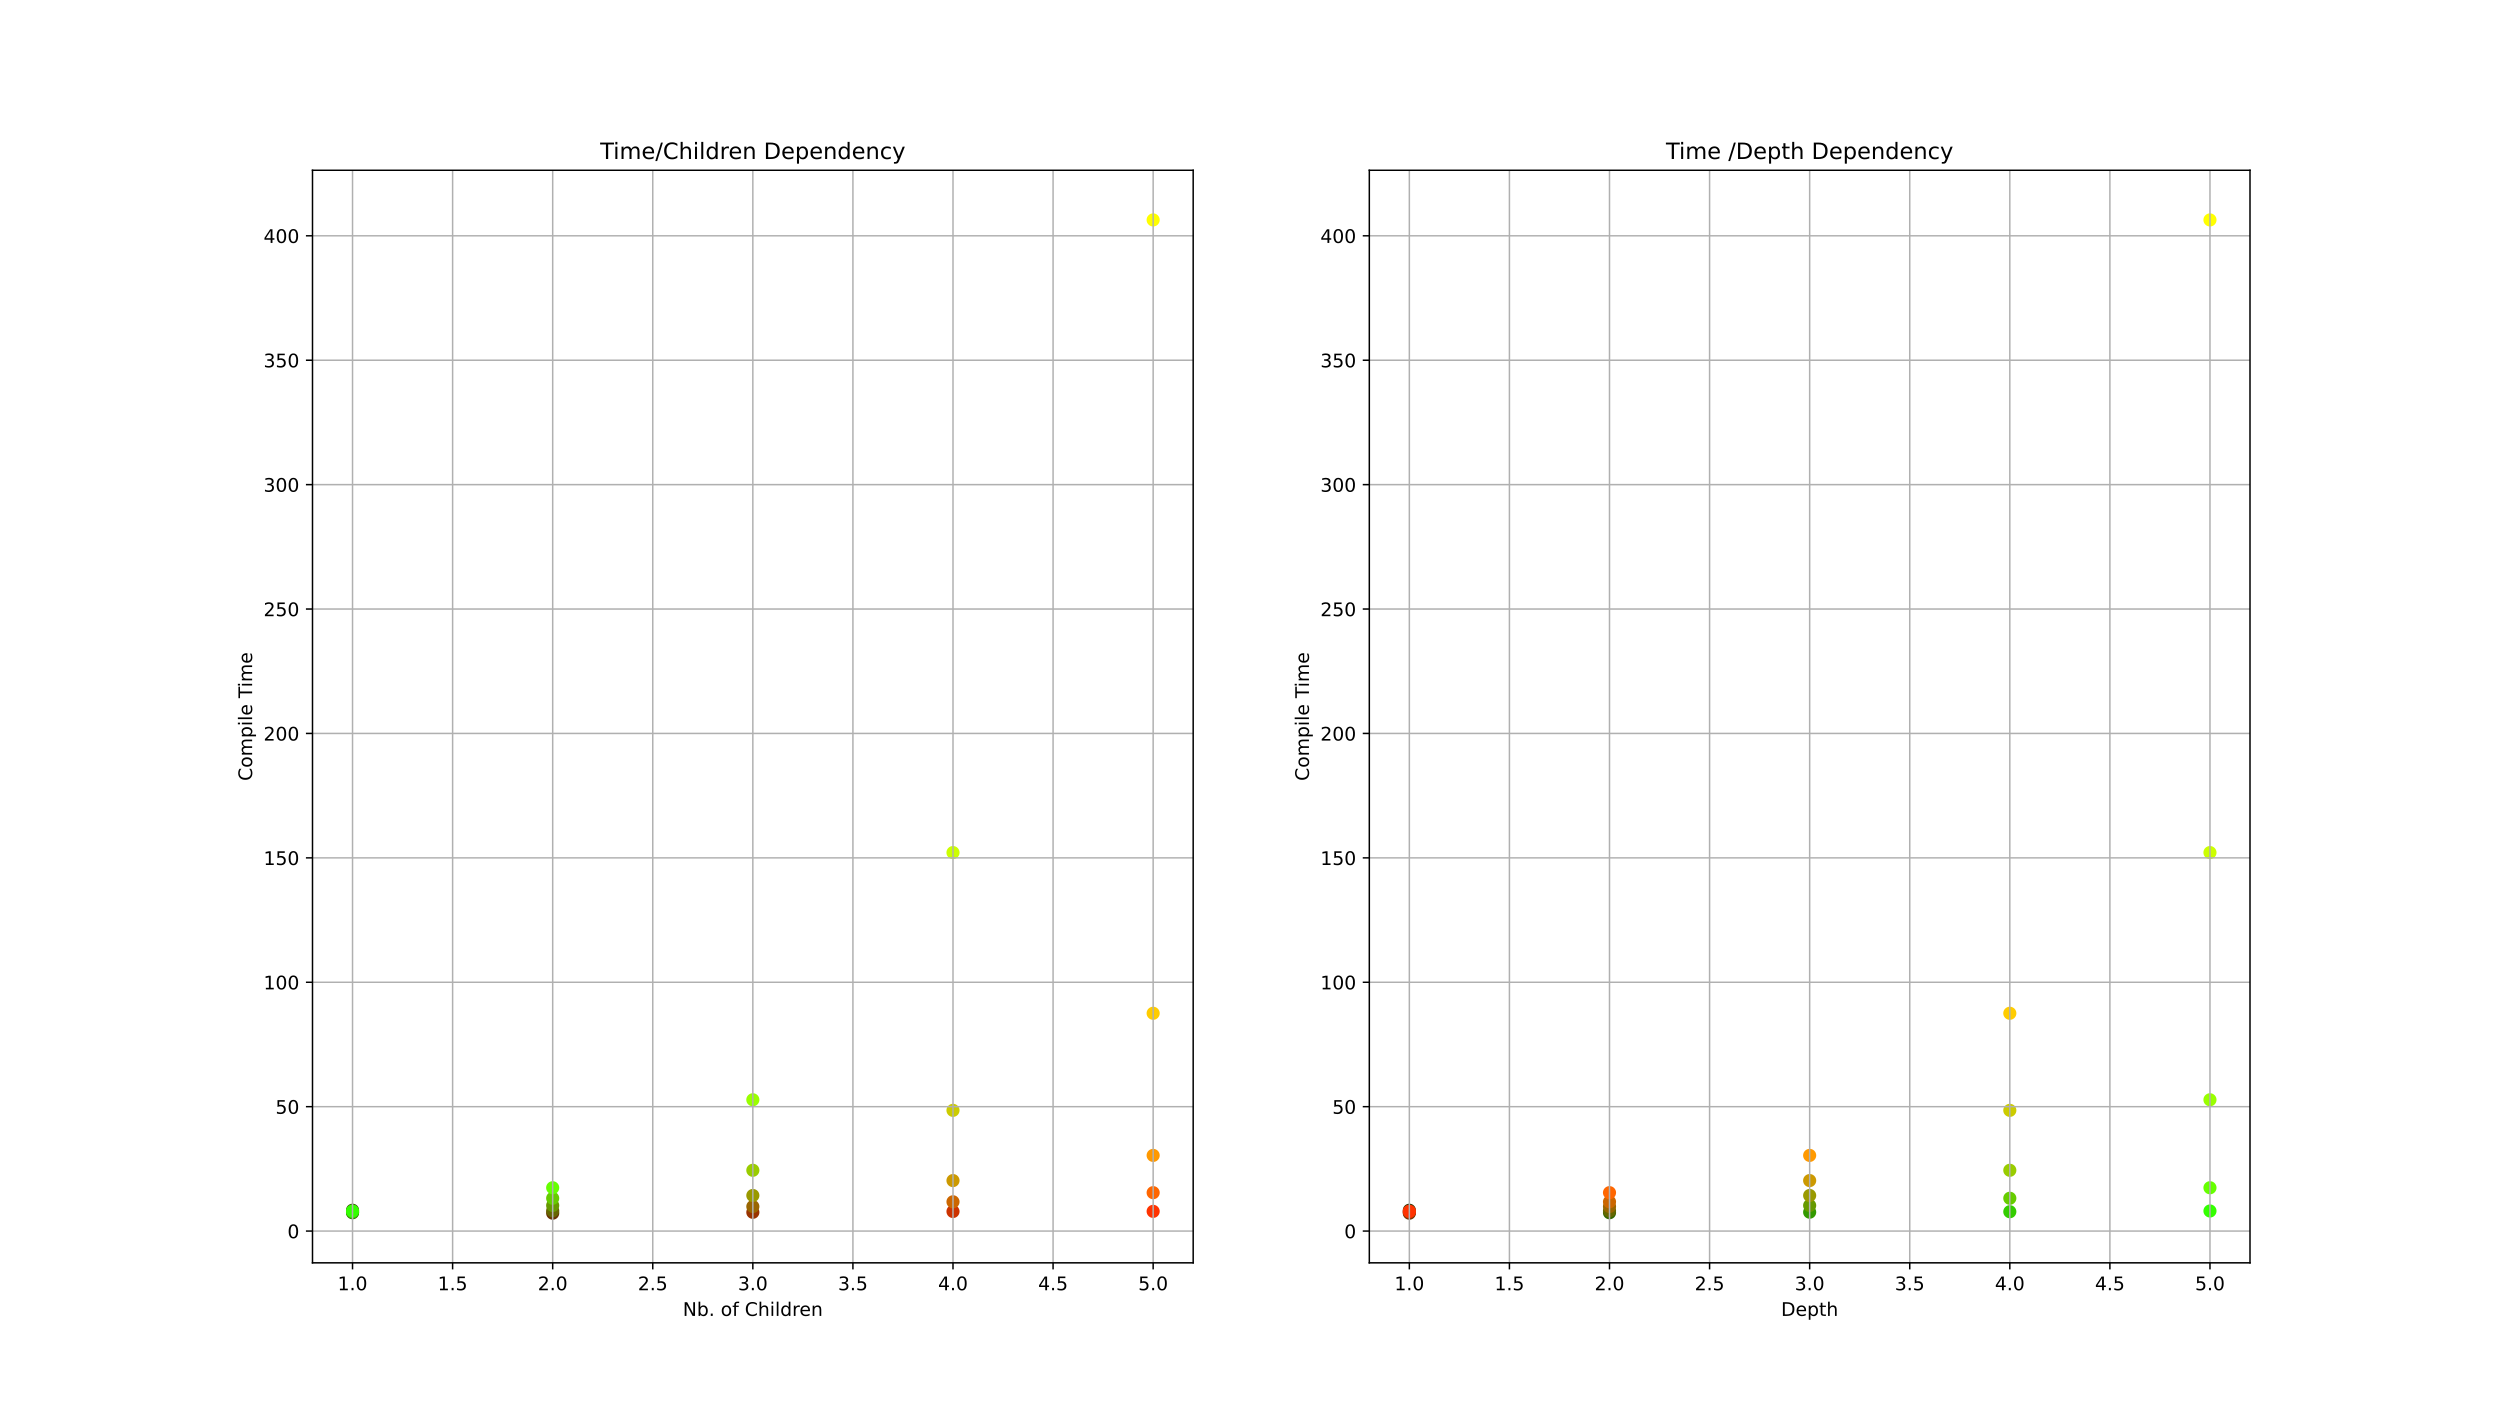 <?xml version="1.0" encoding="utf-8" standalone="no"?>
<!DOCTYPE svg PUBLIC "-//W3C//DTD SVG 1.1//EN"
  "http://www.w3.org/Graphics/SVG/1.1/DTD/svg11.dtd">
<!-- Created with matplotlib (https://matplotlib.org/) -->
<svg height="756pt" version="1.1" viewBox="0 0 1332 756" width="1332pt" xmlns="http://www.w3.org/2000/svg" xmlns:xlink="http://www.w3.org/1999/xlink">
 <defs>
  <style type="text/css">*{stroke-linecap:butt;stroke-linejoin:round;}</style>
 </defs>
 <g id="figure_1">
  <g id="patch_1">
   <path d="M 0 756 
L 1332 756 
L 1332 0 
L 0 0 
z
" style="fill:#ffffff;"/>
  </g>
  <g id="axes_1">
   <g id="patch_2">
    <path d="M 166.5 672.84 
L 635.727 672.84 
L 635.727 90.72 
L 166.5 90.72 
z
" style="fill:#ffffff;"/>
   </g>
   <g id="PathCollection_1">
    <defs>
     <path d="M 0 3 
C 0.796 3 1.559 2.684 2.121 2.121 
C 2.684 1.559 3 0.796 3 -0 
C 3 -0.796 2.684 -1.559 2.121 -2.121 
C 1.559 -2.684 0.796 -3 0 -3 
C -0.796 -3 -1.559 -2.684 -2.121 -2.121 
C -2.684 -1.559 -3 -0.796 -3 0 
C -3 0.796 -2.684 1.559 -2.121 2.121 
C -1.559 2.684 -0.796 3 0 3 
z
" id="C0_0_fceed4400f"/>
    </defs>
    <g clip-path="url(#pdf439b4957)">
     <use style="fill:#333300;stroke:#333300;" x="187.829" xlink:href="#C0_0_fceed4400f" y="644.823"/>
    </g>
    <g clip-path="url(#pdf439b4957)">
     <use style="fill:#336600;stroke:#336600;" x="187.829" xlink:href="#C0_0_fceed4400f" y="646.146"/>
    </g>
    <g clip-path="url(#pdf439b4957)">
     <use style="fill:#339900;stroke:#339900;" x="187.829" xlink:href="#C0_0_fceed4400f" y="645.849"/>
    </g>
    <g clip-path="url(#pdf439b4957)">
     <use style="fill:#33cc00;stroke:#33cc00;" x="187.829" xlink:href="#C0_0_fceed4400f" y="645.601"/>
    </g>
    <g clip-path="url(#pdf439b4957)">
     <use style="fill:#33ff00;stroke:#33ff00;" x="187.829" xlink:href="#C0_0_fceed4400f" y="645.212"/>
    </g>
    <g clip-path="url(#pdf439b4957)">
     <use style="fill:#663300;stroke:#663300;" x="294.471" xlink:href="#C0_0_fceed4400f" y="646.38"/>
    </g>
    <g clip-path="url(#pdf439b4957)">
     <use style="fill:#666600;stroke:#666600;" x="294.471" xlink:href="#C0_0_fceed4400f" y="645.131"/>
    </g>
    <g clip-path="url(#pdf439b4957)">
     <use style="fill:#669900;stroke:#669900;" x="294.471" xlink:href="#C0_0_fceed4400f" y="642.276"/>
    </g>
    <g clip-path="url(#pdf439b4957)">
     <use style="fill:#66cc00;stroke:#66cc00;" x="294.471" xlink:href="#C0_0_fceed4400f" y="638.434"/>
    </g>
    <g clip-path="url(#pdf439b4957)">
     <use style="fill:#66ff00;stroke:#66ff00;" x="294.471" xlink:href="#C0_0_fceed4400f" y="632.832"/>
    </g>
    <g clip-path="url(#pdf439b4957)">
     <use style="fill:#993300;stroke:#993300;" x="401.114" xlink:href="#C0_0_fceed4400f" y="645.916"/>
    </g>
    <g clip-path="url(#pdf439b4957)">
     <use style="fill:#996600;stroke:#996600;" x="401.114" xlink:href="#C0_0_fceed4400f" y="642.846"/>
    </g>
    <g clip-path="url(#pdf439b4957)">
     <use style="fill:#999900;stroke:#999900;" x="401.114" xlink:href="#C0_0_fceed4400f" y="636.957"/>
    </g>
    <g clip-path="url(#pdf439b4957)">
     <use style="fill:#99cc00;stroke:#99cc00;" x="401.114" xlink:href="#C0_0_fceed4400f" y="623.53"/>
    </g>
    <g clip-path="url(#pdf439b4957)">
     <use style="fill:#99ff00;stroke:#99ff00;" x="401.114" xlink:href="#C0_0_fceed4400f" y="585.962"/>
    </g>
    <g clip-path="url(#pdf439b4957)">
     <use style="fill:#cc3300;stroke:#cc3300;" x="507.756" xlink:href="#C0_0_fceed4400f" y="645.478"/>
    </g>
    <g clip-path="url(#pdf439b4957)">
     <use style="fill:#cc6600;stroke:#cc6600;" x="507.756" xlink:href="#C0_0_fceed4400f" y="640.319"/>
    </g>
    <g clip-path="url(#pdf439b4957)">
     <use style="fill:#cc9900;stroke:#cc9900;" x="507.756" xlink:href="#C0_0_fceed4400f" y="629.009"/>
    </g>
    <g clip-path="url(#pdf439b4957)">
     <use style="fill:#cccc00;stroke:#cccc00;" x="507.756" xlink:href="#C0_0_fceed4400f" y="591.594"/>
    </g>
    <g clip-path="url(#pdf439b4957)">
     <use style="fill:#ccff00;stroke:#ccff00;" x="507.756" xlink:href="#C0_0_fceed4400f" y="454.255"/>
    </g>
    <g clip-path="url(#pdf439b4957)">
     <use style="fill:#ff3300;stroke:#ff3300;" x="614.399" xlink:href="#C0_0_fceed4400f" y="645.411"/>
    </g>
    <g clip-path="url(#pdf439b4957)">
     <use style="fill:#ff6600;stroke:#ff6600;" x="614.399" xlink:href="#C0_0_fceed4400f" y="635.451"/>
    </g>
    <g clip-path="url(#pdf439b4957)">
     <use style="fill:#ff9900;stroke:#ff9900;" x="614.399" xlink:href="#C0_0_fceed4400f" y="615.6"/>
    </g>
    <g clip-path="url(#pdf439b4957)">
     <use style="fill:#ffcc00;stroke:#ffcc00;" x="614.399" xlink:href="#C0_0_fceed4400f" y="539.873"/>
    </g>
    <g clip-path="url(#pdf439b4957)">
     <use style="fill:#ffff00;stroke:#ffff00;" x="614.399" xlink:href="#C0_0_fceed4400f" y="117.18"/>
    </g>
   </g>
   <g id="matplotlib.axis_1">
    <g id="xtick_1">
     <g id="line2d_1">
      <path clip-path="url(#pdf439b4957)" d="M 187.829 672.84 
L 187.829 90.72 
" style="fill:none;stroke:#b0b0b0;stroke-linecap:square;stroke-width:0.8;"/>
     </g>
     <g id="line2d_2">
      <defs>
       <path d="M 0 0 
L 0 3.5 
" id="mb1ee99f529" style="stroke:#000000;stroke-width:0.8;"/>
      </defs>
      <g>
       <use style="stroke:#000000;stroke-width:0.8;" x="187.829" xlink:href="#mb1ee99f529" y="672.84"/>
      </g>
     </g>
     <g id="text_1">
      <!-- 1.0 -->
      <g transform="translate(179.877 687.438)scale(0.1 -0.1)">
       <defs>
        <path d="M 12.406 8.297 
L 28.516 8.297 
L 28.516 63.922 
L 10.984 60.406 
L 10.984 69.391 
L 28.422 72.906 
L 38.281 72.906 
L 38.281 8.297 
L 54.391 8.297 
L 54.391 0 
L 12.406 0 
z
" id="DejaVuSans-49"/>
        <path d="M 10.688 12.406 
L 21 12.406 
L 21 0 
L 10.688 0 
z
" id="DejaVuSans-46"/>
        <path d="M 31.781 66.406 
Q 24.172 66.406 20.328 58.906 
Q 16.5 51.422 16.5 36.375 
Q 16.5 21.391 20.328 13.891 
Q 24.172 6.391 31.781 6.391 
Q 39.453 6.391 43.281 13.891 
Q 47.125 21.391 47.125 36.375 
Q 47.125 51.422 43.281 58.906 
Q 39.453 66.406 31.781 66.406 
z
M 31.781 74.219 
Q 44.047 74.219 50.516 64.516 
Q 56.984 54.828 56.984 36.375 
Q 56.984 17.969 50.516 8.266 
Q 44.047 -1.422 31.781 -1.422 
Q 19.531 -1.422 13.062 8.266 
Q 6.594 17.969 6.594 36.375 
Q 6.594 54.828 13.062 64.516 
Q 19.531 74.219 31.781 74.219 
z
" id="DejaVuSans-48"/>
       </defs>
       <use xlink:href="#DejaVuSans-49"/>
       <use x="63.623" xlink:href="#DejaVuSans-46"/>
       <use x="95.41" xlink:href="#DejaVuSans-48"/>
      </g>
     </g>
    </g>
    <g id="xtick_2">
     <g id="line2d_3">
      <path clip-path="url(#pdf439b4957)" d="M 241.15 672.84 
L 241.15 90.72 
" style="fill:none;stroke:#b0b0b0;stroke-linecap:square;stroke-width:0.8;"/>
     </g>
     <g id="line2d_4">
      <g>
       <use style="stroke:#000000;stroke-width:0.8;" x="241.15" xlink:href="#mb1ee99f529" y="672.84"/>
      </g>
     </g>
     <g id="text_2">
      <!-- 1.5 -->
      <g transform="translate(233.198 687.438)scale(0.1 -0.1)">
       <defs>
        <path d="M 10.797 72.906 
L 49.516 72.906 
L 49.516 64.594 
L 19.828 64.594 
L 19.828 46.734 
Q 21.969 47.469 24.109 47.828 
Q 26.266 48.188 28.422 48.188 
Q 40.625 48.188 47.75 41.5 
Q 54.891 34.812 54.891 23.391 
Q 54.891 11.625 47.562 5.094 
Q 40.234 -1.422 26.906 -1.422 
Q 22.312 -1.422 17.547 -0.641 
Q 12.797 0.141 7.719 1.703 
L 7.719 11.625 
Q 12.109 9.234 16.797 8.062 
Q 21.484 6.891 26.703 6.891 
Q 35.156 6.891 40.078 11.328 
Q 45.016 15.766 45.016 23.391 
Q 45.016 31 40.078 35.438 
Q 35.156 39.891 26.703 39.891 
Q 22.75 39.891 18.812 39.016 
Q 14.891 38.141 10.797 36.281 
z
" id="DejaVuSans-53"/>
       </defs>
       <use xlink:href="#DejaVuSans-49"/>
       <use x="63.623" xlink:href="#DejaVuSans-46"/>
       <use x="95.41" xlink:href="#DejaVuSans-53"/>
      </g>
     </g>
    </g>
    <g id="xtick_3">
     <g id="line2d_5">
      <path clip-path="url(#pdf439b4957)" d="M 294.471 672.84 
L 294.471 90.72 
" style="fill:none;stroke:#b0b0b0;stroke-linecap:square;stroke-width:0.8;"/>
     </g>
     <g id="line2d_6">
      <g>
       <use style="stroke:#000000;stroke-width:0.8;" x="294.471" xlink:href="#mb1ee99f529" y="672.84"/>
      </g>
     </g>
     <g id="text_3">
      <!-- 2.0 -->
      <g transform="translate(286.52 687.438)scale(0.1 -0.1)">
       <defs>
        <path d="M 19.188 8.297 
L 53.609 8.297 
L 53.609 0 
L 7.328 0 
L 7.328 8.297 
Q 12.938 14.109 22.625 23.891 
Q 32.328 33.688 34.812 36.531 
Q 39.547 41.844 41.422 45.531 
Q 43.312 49.219 43.312 52.781 
Q 43.312 58.594 39.234 62.25 
Q 35.156 65.922 28.609 65.922 
Q 23.969 65.922 18.812 64.312 
Q 13.672 62.703 7.812 59.422 
L 7.812 69.391 
Q 13.766 71.781 18.938 73 
Q 24.125 74.219 28.422 74.219 
Q 39.75 74.219 46.484 68.547 
Q 53.219 62.891 53.219 53.422 
Q 53.219 48.922 51.531 44.891 
Q 49.859 40.875 45.406 35.406 
Q 44.188 33.984 37.641 27.219 
Q 31.109 20.453 19.188 8.297 
z
" id="DejaVuSans-50"/>
       </defs>
       <use xlink:href="#DejaVuSans-50"/>
       <use x="63.623" xlink:href="#DejaVuSans-46"/>
       <use x="95.41" xlink:href="#DejaVuSans-48"/>
      </g>
     </g>
    </g>
    <g id="xtick_4">
     <g id="line2d_7">
      <path clip-path="url(#pdf439b4957)" d="M 347.792 672.84 
L 347.792 90.72 
" style="fill:none;stroke:#b0b0b0;stroke-linecap:square;stroke-width:0.8;"/>
     </g>
     <g id="line2d_8">
      <g>
       <use style="stroke:#000000;stroke-width:0.8;" x="347.792" xlink:href="#mb1ee99f529" y="672.84"/>
      </g>
     </g>
     <g id="text_4">
      <!-- 2.5 -->
      <g transform="translate(339.841 687.438)scale(0.1 -0.1)">
       <use xlink:href="#DejaVuSans-50"/>
       <use x="63.623" xlink:href="#DejaVuSans-46"/>
       <use x="95.41" xlink:href="#DejaVuSans-53"/>
      </g>
     </g>
    </g>
    <g id="xtick_5">
     <g id="line2d_9">
      <path clip-path="url(#pdf439b4957)" d="M 401.114 672.84 
L 401.114 90.72 
" style="fill:none;stroke:#b0b0b0;stroke-linecap:square;stroke-width:0.8;"/>
     </g>
     <g id="line2d_10">
      <g>
       <use style="stroke:#000000;stroke-width:0.8;" x="401.114" xlink:href="#mb1ee99f529" y="672.84"/>
      </g>
     </g>
     <g id="text_5">
      <!-- 3.0 -->
      <g transform="translate(393.162 687.438)scale(0.1 -0.1)">
       <defs>
        <path d="M 40.578 39.312 
Q 47.656 37.797 51.625 33 
Q 55.609 28.219 55.609 21.188 
Q 55.609 10.406 48.188 4.484 
Q 40.766 -1.422 27.094 -1.422 
Q 22.516 -1.422 17.656 -0.516 
Q 12.797 0.391 7.625 2.203 
L 7.625 11.719 
Q 11.719 9.328 16.594 8.109 
Q 21.484 6.891 26.812 6.891 
Q 36.078 6.891 40.938 10.547 
Q 45.797 14.203 45.797 21.188 
Q 45.797 27.641 41.281 31.266 
Q 36.766 34.906 28.719 34.906 
L 20.219 34.906 
L 20.219 43.016 
L 29.109 43.016 
Q 36.375 43.016 40.234 45.922 
Q 44.094 48.828 44.094 54.297 
Q 44.094 59.906 40.109 62.906 
Q 36.141 65.922 28.719 65.922 
Q 24.656 65.922 20.016 65.031 
Q 15.375 64.156 9.812 62.312 
L 9.812 71.094 
Q 15.438 72.656 20.344 73.438 
Q 25.25 74.219 29.594 74.219 
Q 40.828 74.219 47.359 69.109 
Q 53.906 64.016 53.906 55.328 
Q 53.906 49.266 50.438 45.094 
Q 46.969 40.922 40.578 39.312 
z
" id="DejaVuSans-51"/>
       </defs>
       <use xlink:href="#DejaVuSans-51"/>
       <use x="63.623" xlink:href="#DejaVuSans-46"/>
       <use x="95.41" xlink:href="#DejaVuSans-48"/>
      </g>
     </g>
    </g>
    <g id="xtick_6">
     <g id="line2d_11">
      <path clip-path="url(#pdf439b4957)" d="M 454.435 672.84 
L 454.435 90.72 
" style="fill:none;stroke:#b0b0b0;stroke-linecap:square;stroke-width:0.8;"/>
     </g>
     <g id="line2d_12">
      <g>
       <use style="stroke:#000000;stroke-width:0.8;" x="454.435" xlink:href="#mb1ee99f529" y="672.84"/>
      </g>
     </g>
     <g id="text_6">
      <!-- 3.5 -->
      <g transform="translate(446.483 687.438)scale(0.1 -0.1)">
       <use xlink:href="#DejaVuSans-51"/>
       <use x="63.623" xlink:href="#DejaVuSans-46"/>
       <use x="95.41" xlink:href="#DejaVuSans-53"/>
      </g>
     </g>
    </g>
    <g id="xtick_7">
     <g id="line2d_13">
      <path clip-path="url(#pdf439b4957)" d="M 507.756 672.84 
L 507.756 90.72 
" style="fill:none;stroke:#b0b0b0;stroke-linecap:square;stroke-width:0.8;"/>
     </g>
     <g id="line2d_14">
      <g>
       <use style="stroke:#000000;stroke-width:0.8;" x="507.756" xlink:href="#mb1ee99f529" y="672.84"/>
      </g>
     </g>
     <g id="text_7">
      <!-- 4.0 -->
      <g transform="translate(499.805 687.438)scale(0.1 -0.1)">
       <defs>
        <path d="M 37.797 64.312 
L 12.891 25.391 
L 37.797 25.391 
z
M 35.203 72.906 
L 47.609 72.906 
L 47.609 25.391 
L 58.016 25.391 
L 58.016 17.188 
L 47.609 17.188 
L 47.609 0 
L 37.797 0 
L 37.797 17.188 
L 4.891 17.188 
L 4.891 26.703 
z
" id="DejaVuSans-52"/>
       </defs>
       <use xlink:href="#DejaVuSans-52"/>
       <use x="63.623" xlink:href="#DejaVuSans-46"/>
       <use x="95.41" xlink:href="#DejaVuSans-48"/>
      </g>
     </g>
    </g>
    <g id="xtick_8">
     <g id="line2d_15">
      <path clip-path="url(#pdf439b4957)" d="M 561.077 672.84 
L 561.077 90.72 
" style="fill:none;stroke:#b0b0b0;stroke-linecap:square;stroke-width:0.8;"/>
     </g>
     <g id="line2d_16">
      <g>
       <use style="stroke:#000000;stroke-width:0.8;" x="561.077" xlink:href="#mb1ee99f529" y="672.84"/>
      </g>
     </g>
     <g id="text_8">
      <!-- 4.5 -->
      <g transform="translate(553.126 687.438)scale(0.1 -0.1)">
       <use xlink:href="#DejaVuSans-52"/>
       <use x="63.623" xlink:href="#DejaVuSans-46"/>
       <use x="95.41" xlink:href="#DejaVuSans-53"/>
      </g>
     </g>
    </g>
    <g id="xtick_9">
     <g id="line2d_17">
      <path clip-path="url(#pdf439b4957)" d="M 614.399 672.84 
L 614.399 90.72 
" style="fill:none;stroke:#b0b0b0;stroke-linecap:square;stroke-width:0.8;"/>
     </g>
     <g id="line2d_18">
      <g>
       <use style="stroke:#000000;stroke-width:0.8;" x="614.399" xlink:href="#mb1ee99f529" y="672.84"/>
      </g>
     </g>
     <g id="text_9">
      <!-- 5.0 -->
      <g transform="translate(606.447 687.438)scale(0.1 -0.1)">
       <use xlink:href="#DejaVuSans-53"/>
       <use x="63.623" xlink:href="#DejaVuSans-46"/>
       <use x="95.41" xlink:href="#DejaVuSans-48"/>
      </g>
     </g>
    </g>
    <g id="text_10">
     <!-- Nb. of Children -->
     <g transform="translate(363.811 701.117)scale(0.1 -0.1)">
      <defs>
       <path d="M 9.812 72.906 
L 23.094 72.906 
L 55.422 11.922 
L 55.422 72.906 
L 64.984 72.906 
L 64.984 0 
L 51.703 0 
L 19.391 60.984 
L 19.391 0 
L 9.812 0 
z
" id="DejaVuSans-78"/>
       <path d="M 48.688 27.297 
Q 48.688 37.203 44.609 42.844 
Q 40.531 48.484 33.406 48.484 
Q 26.266 48.484 22.188 42.844 
Q 18.109 37.203 18.109 27.297 
Q 18.109 17.391 22.188 11.75 
Q 26.266 6.109 33.406 6.109 
Q 40.531 6.109 44.609 11.75 
Q 48.688 17.391 48.688 27.297 
z
M 18.109 46.391 
Q 20.953 51.266 25.266 53.625 
Q 29.594 56 35.594 56 
Q 45.562 56 51.781 48.094 
Q 58.016 40.188 58.016 27.297 
Q 58.016 14.406 51.781 6.484 
Q 45.562 -1.422 35.594 -1.422 
Q 29.594 -1.422 25.266 0.953 
Q 20.953 3.328 18.109 8.203 
L 18.109 0 
L 9.078 0 
L 9.078 75.984 
L 18.109 75.984 
z
" id="DejaVuSans-98"/>
       <path id="DejaVuSans-32"/>
       <path d="M 30.609 48.391 
Q 23.391 48.391 19.188 42.75 
Q 14.984 37.109 14.984 27.297 
Q 14.984 17.484 19.156 11.844 
Q 23.344 6.203 30.609 6.203 
Q 37.797 6.203 41.984 11.859 
Q 46.188 17.531 46.188 27.297 
Q 46.188 37.016 41.984 42.703 
Q 37.797 48.391 30.609 48.391 
z
M 30.609 56 
Q 42.328 56 49.016 48.375 
Q 55.719 40.766 55.719 27.297 
Q 55.719 13.875 49.016 6.219 
Q 42.328 -1.422 30.609 -1.422 
Q 18.844 -1.422 12.172 6.219 
Q 5.516 13.875 5.516 27.297 
Q 5.516 40.766 12.172 48.375 
Q 18.844 56 30.609 56 
z
" id="DejaVuSans-111"/>
       <path d="M 37.109 75.984 
L 37.109 68.5 
L 28.516 68.5 
Q 23.688 68.5 21.797 66.547 
Q 19.922 64.594 19.922 59.516 
L 19.922 54.688 
L 34.719 54.688 
L 34.719 47.703 
L 19.922 47.703 
L 19.922 0 
L 10.891 0 
L 10.891 47.703 
L 2.297 47.703 
L 2.297 54.688 
L 10.891 54.688 
L 10.891 58.5 
Q 10.891 67.625 15.141 71.797 
Q 19.391 75.984 28.609 75.984 
z
" id="DejaVuSans-102"/>
       <path d="M 64.406 67.281 
L 64.406 56.891 
Q 59.422 61.531 53.781 63.812 
Q 48.141 66.109 41.797 66.109 
Q 29.297 66.109 22.656 58.469 
Q 16.016 50.828 16.016 36.375 
Q 16.016 21.969 22.656 14.328 
Q 29.297 6.688 41.797 6.688 
Q 48.141 6.688 53.781 8.984 
Q 59.422 11.281 64.406 15.922 
L 64.406 5.609 
Q 59.234 2.094 53.438 0.328 
Q 47.656 -1.422 41.219 -1.422 
Q 24.656 -1.422 15.125 8.703 
Q 5.609 18.844 5.609 36.375 
Q 5.609 53.953 15.125 64.078 
Q 24.656 74.219 41.219 74.219 
Q 47.75 74.219 53.531 72.484 
Q 59.328 70.75 64.406 67.281 
z
" id="DejaVuSans-67"/>
       <path d="M 54.891 33.016 
L 54.891 0 
L 45.906 0 
L 45.906 32.719 
Q 45.906 40.484 42.875 44.328 
Q 39.844 48.188 33.797 48.188 
Q 26.516 48.188 22.312 43.547 
Q 18.109 38.922 18.109 30.906 
L 18.109 0 
L 9.078 0 
L 9.078 75.984 
L 18.109 75.984 
L 18.109 46.188 
Q 21.344 51.125 25.703 53.562 
Q 30.078 56 35.797 56 
Q 45.219 56 50.047 50.172 
Q 54.891 44.344 54.891 33.016 
z
" id="DejaVuSans-104"/>
       <path d="M 9.422 54.688 
L 18.406 54.688 
L 18.406 0 
L 9.422 0 
z
M 9.422 75.984 
L 18.406 75.984 
L 18.406 64.594 
L 9.422 64.594 
z
" id="DejaVuSans-105"/>
       <path d="M 9.422 75.984 
L 18.406 75.984 
L 18.406 0 
L 9.422 0 
z
" id="DejaVuSans-108"/>
       <path d="M 45.406 46.391 
L 45.406 75.984 
L 54.391 75.984 
L 54.391 0 
L 45.406 0 
L 45.406 8.203 
Q 42.578 3.328 38.25 0.953 
Q 33.938 -1.422 27.875 -1.422 
Q 17.969 -1.422 11.734 6.484 
Q 5.516 14.406 5.516 27.297 
Q 5.516 40.188 11.734 48.094 
Q 17.969 56 27.875 56 
Q 33.938 56 38.25 53.625 
Q 42.578 51.266 45.406 46.391 
z
M 14.797 27.297 
Q 14.797 17.391 18.875 11.75 
Q 22.953 6.109 30.078 6.109 
Q 37.203 6.109 41.297 11.75 
Q 45.406 17.391 45.406 27.297 
Q 45.406 37.203 41.297 42.844 
Q 37.203 48.484 30.078 48.484 
Q 22.953 48.484 18.875 42.844 
Q 14.797 37.203 14.797 27.297 
z
" id="DejaVuSans-100"/>
       <path d="M 41.109 46.297 
Q 39.594 47.172 37.812 47.578 
Q 36.031 48 33.891 48 
Q 26.266 48 22.188 43.047 
Q 18.109 38.094 18.109 28.812 
L 18.109 0 
L 9.078 0 
L 9.078 54.688 
L 18.109 54.688 
L 18.109 46.188 
Q 20.953 51.172 25.484 53.578 
Q 30.031 56 36.531 56 
Q 37.453 56 38.578 55.875 
Q 39.703 55.766 41.062 55.516 
z
" id="DejaVuSans-114"/>
       <path d="M 56.203 29.594 
L 56.203 25.203 
L 14.891 25.203 
Q 15.484 15.922 20.484 11.062 
Q 25.484 6.203 34.422 6.203 
Q 39.594 6.203 44.453 7.469 
Q 49.312 8.734 54.109 11.281 
L 54.109 2.781 
Q 49.266 0.734 44.188 -0.344 
Q 39.109 -1.422 33.891 -1.422 
Q 20.797 -1.422 13.156 6.188 
Q 5.516 13.812 5.516 26.812 
Q 5.516 40.234 12.766 48.109 
Q 20.016 56 32.328 56 
Q 43.359 56 49.781 48.891 
Q 56.203 41.797 56.203 29.594 
z
M 47.219 32.234 
Q 47.125 39.594 43.094 43.984 
Q 39.062 48.391 32.422 48.391 
Q 24.906 48.391 20.391 44.141 
Q 15.875 39.891 15.188 32.172 
z
" id="DejaVuSans-101"/>
       <path d="M 54.891 33.016 
L 54.891 0 
L 45.906 0 
L 45.906 32.719 
Q 45.906 40.484 42.875 44.328 
Q 39.844 48.188 33.797 48.188 
Q 26.516 48.188 22.312 43.547 
Q 18.109 38.922 18.109 30.906 
L 18.109 0 
L 9.078 0 
L 9.078 54.688 
L 18.109 54.688 
L 18.109 46.188 
Q 21.344 51.125 25.703 53.562 
Q 30.078 56 35.797 56 
Q 45.219 56 50.047 50.172 
Q 54.891 44.344 54.891 33.016 
z
" id="DejaVuSans-110"/>
      </defs>
      <use xlink:href="#DejaVuSans-78"/>
      <use x="74.805" xlink:href="#DejaVuSans-98"/>
      <use x="138.281" xlink:href="#DejaVuSans-46"/>
      <use x="170.068" xlink:href="#DejaVuSans-32"/>
      <use x="201.855" xlink:href="#DejaVuSans-111"/>
      <use x="263.037" xlink:href="#DejaVuSans-102"/>
      <use x="298.242" xlink:href="#DejaVuSans-32"/>
      <use x="330.029" xlink:href="#DejaVuSans-67"/>
      <use x="399.854" xlink:href="#DejaVuSans-104"/>
      <use x="463.232" xlink:href="#DejaVuSans-105"/>
      <use x="491.016" xlink:href="#DejaVuSans-108"/>
      <use x="518.799" xlink:href="#DejaVuSans-100"/>
      <use x="582.275" xlink:href="#DejaVuSans-114"/>
      <use x="621.139" xlink:href="#DejaVuSans-101"/>
      <use x="682.662" xlink:href="#DejaVuSans-110"/>
     </g>
    </g>
   </g>
   <g id="matplotlib.axis_2">
    <g id="ytick_1">
     <g id="line2d_19">
      <path clip-path="url(#pdf439b4957)" d="M 166.5 655.915 
L 635.727 655.915 
" style="fill:none;stroke:#b0b0b0;stroke-linecap:square;stroke-width:0.8;"/>
     </g>
     <g id="line2d_20">
      <defs>
       <path d="M 0 0 
L -3.5 0 
" id="m03db0b6ca3" style="stroke:#000000;stroke-width:0.8;"/>
      </defs>
      <g>
       <use style="stroke:#000000;stroke-width:0.8;" x="166.5" xlink:href="#m03db0b6ca3" y="655.915"/>
      </g>
     </g>
     <g id="text_11">
      <!-- 0 -->
      <g transform="translate(153.137 659.715)scale(0.1 -0.1)">
       <use xlink:href="#DejaVuSans-48"/>
      </g>
     </g>
    </g>
    <g id="ytick_2">
     <g id="line2d_21">
      <path clip-path="url(#pdf439b4957)" d="M 166.5 589.631 
L 635.727 589.631 
" style="fill:none;stroke:#b0b0b0;stroke-linecap:square;stroke-width:0.8;"/>
     </g>
     <g id="line2d_22">
      <g>
       <use style="stroke:#000000;stroke-width:0.8;" x="166.5" xlink:href="#m03db0b6ca3" y="589.631"/>
      </g>
     </g>
     <g id="text_12">
      <!-- 50 -->
      <g transform="translate(146.775 593.43)scale(0.1 -0.1)">
       <use xlink:href="#DejaVuSans-53"/>
       <use x="63.623" xlink:href="#DejaVuSans-48"/>
      </g>
     </g>
    </g>
    <g id="ytick_3">
     <g id="line2d_23">
      <path clip-path="url(#pdf439b4957)" d="M 166.5 523.347 
L 635.727 523.347 
" style="fill:none;stroke:#b0b0b0;stroke-linecap:square;stroke-width:0.8;"/>
     </g>
     <g id="line2d_24">
      <g>
       <use style="stroke:#000000;stroke-width:0.8;" x="166.5" xlink:href="#m03db0b6ca3" y="523.347"/>
      </g>
     </g>
     <g id="text_13">
      <!-- 100 -->
      <g transform="translate(140.412 527.146)scale(0.1 -0.1)">
       <use xlink:href="#DejaVuSans-49"/>
       <use x="63.623" xlink:href="#DejaVuSans-48"/>
       <use x="127.246" xlink:href="#DejaVuSans-48"/>
      </g>
     </g>
    </g>
    <g id="ytick_4">
     <g id="line2d_25">
      <path clip-path="url(#pdf439b4957)" d="M 166.5 457.063 
L 635.727 457.063 
" style="fill:none;stroke:#b0b0b0;stroke-linecap:square;stroke-width:0.8;"/>
     </g>
     <g id="line2d_26">
      <g>
       <use style="stroke:#000000;stroke-width:0.8;" x="166.5" xlink:href="#m03db0b6ca3" y="457.063"/>
      </g>
     </g>
     <g id="text_14">
      <!-- 150 -->
      <g transform="translate(140.412 460.862)scale(0.1 -0.1)">
       <use xlink:href="#DejaVuSans-49"/>
       <use x="63.623" xlink:href="#DejaVuSans-53"/>
       <use x="127.246" xlink:href="#DejaVuSans-48"/>
      </g>
     </g>
    </g>
    <g id="ytick_5">
     <g id="line2d_27">
      <path clip-path="url(#pdf439b4957)" d="M 166.5 390.779 
L 635.727 390.779 
" style="fill:none;stroke:#b0b0b0;stroke-linecap:square;stroke-width:0.8;"/>
     </g>
     <g id="line2d_28">
      <g>
       <use style="stroke:#000000;stroke-width:0.8;" x="166.5" xlink:href="#m03db0b6ca3" y="390.779"/>
      </g>
     </g>
     <g id="text_15">
      <!-- 200 -->
      <g transform="translate(140.412 394.578)scale(0.1 -0.1)">
       <use xlink:href="#DejaVuSans-50"/>
       <use x="63.623" xlink:href="#DejaVuSans-48"/>
       <use x="127.246" xlink:href="#DejaVuSans-48"/>
      </g>
     </g>
    </g>
    <g id="ytick_6">
     <g id="line2d_29">
      <path clip-path="url(#pdf439b4957)" d="M 166.5 324.494 
L 635.727 324.494 
" style="fill:none;stroke:#b0b0b0;stroke-linecap:square;stroke-width:0.8;"/>
     </g>
     <g id="line2d_30">
      <g>
       <use style="stroke:#000000;stroke-width:0.8;" x="166.5" xlink:href="#m03db0b6ca3" y="324.494"/>
      </g>
     </g>
     <g id="text_16">
      <!-- 250 -->
      <g transform="translate(140.412 328.294)scale(0.1 -0.1)">
       <use xlink:href="#DejaVuSans-50"/>
       <use x="63.623" xlink:href="#DejaVuSans-53"/>
       <use x="127.246" xlink:href="#DejaVuSans-48"/>
      </g>
     </g>
    </g>
    <g id="ytick_7">
     <g id="line2d_31">
      <path clip-path="url(#pdf439b4957)" d="M 166.5 258.21 
L 635.727 258.21 
" style="fill:none;stroke:#b0b0b0;stroke-linecap:square;stroke-width:0.8;"/>
     </g>
     <g id="line2d_32">
      <g>
       <use style="stroke:#000000;stroke-width:0.8;" x="166.5" xlink:href="#m03db0b6ca3" y="258.21"/>
      </g>
     </g>
     <g id="text_17">
      <!-- 300 -->
      <g transform="translate(140.412 262.009)scale(0.1 -0.1)">
       <use xlink:href="#DejaVuSans-51"/>
       <use x="63.623" xlink:href="#DejaVuSans-48"/>
       <use x="127.246" xlink:href="#DejaVuSans-48"/>
      </g>
     </g>
    </g>
    <g id="ytick_8">
     <g id="line2d_33">
      <path clip-path="url(#pdf439b4957)" d="M 166.5 191.926 
L 635.727 191.926 
" style="fill:none;stroke:#b0b0b0;stroke-linecap:square;stroke-width:0.8;"/>
     </g>
     <g id="line2d_34">
      <g>
       <use style="stroke:#000000;stroke-width:0.8;" x="166.5" xlink:href="#m03db0b6ca3" y="191.926"/>
      </g>
     </g>
     <g id="text_18">
      <!-- 350 -->
      <g transform="translate(140.412 195.725)scale(0.1 -0.1)">
       <use xlink:href="#DejaVuSans-51"/>
       <use x="63.623" xlink:href="#DejaVuSans-53"/>
       <use x="127.246" xlink:href="#DejaVuSans-48"/>
      </g>
     </g>
    </g>
    <g id="ytick_9">
     <g id="line2d_35">
      <path clip-path="url(#pdf439b4957)" d="M 166.5 125.642 
L 635.727 125.642 
" style="fill:none;stroke:#b0b0b0;stroke-linecap:square;stroke-width:0.8;"/>
     </g>
     <g id="line2d_36">
      <g>
       <use style="stroke:#000000;stroke-width:0.8;" x="166.5" xlink:href="#m03db0b6ca3" y="125.642"/>
      </g>
     </g>
     <g id="text_19">
      <!-- 400 -->
      <g transform="translate(140.412 129.441)scale(0.1 -0.1)">
       <use xlink:href="#DejaVuSans-52"/>
       <use x="63.623" xlink:href="#DejaVuSans-48"/>
       <use x="127.246" xlink:href="#DejaVuSans-48"/>
      </g>
     </g>
    </g>
    <g id="text_20">
     <!-- Compile Time -->
     <g transform="translate(134.333 416.053)rotate(-90)scale(0.1 -0.1)">
      <defs>
       <path d="M 52 44.188 
Q 55.375 50.25 60.062 53.125 
Q 64.75 56 71.094 56 
Q 79.641 56 84.281 50.016 
Q 88.922 44.047 88.922 33.016 
L 88.922 0 
L 79.891 0 
L 79.891 32.719 
Q 79.891 40.578 77.094 44.375 
Q 74.312 48.188 68.609 48.188 
Q 61.625 48.188 57.562 43.547 
Q 53.516 38.922 53.516 30.906 
L 53.516 0 
L 44.484 0 
L 44.484 32.719 
Q 44.484 40.625 41.703 44.406 
Q 38.922 48.188 33.109 48.188 
Q 26.219 48.188 22.156 43.531 
Q 18.109 38.875 18.109 30.906 
L 18.109 0 
L 9.078 0 
L 9.078 54.688 
L 18.109 54.688 
L 18.109 46.188 
Q 21.188 51.219 25.484 53.609 
Q 29.781 56 35.688 56 
Q 41.656 56 45.828 52.969 
Q 50 49.953 52 44.188 
z
" id="DejaVuSans-109"/>
       <path d="M 18.109 8.203 
L 18.109 -20.797 
L 9.078 -20.797 
L 9.078 54.688 
L 18.109 54.688 
L 18.109 46.391 
Q 20.953 51.266 25.266 53.625 
Q 29.594 56 35.594 56 
Q 45.562 56 51.781 48.094 
Q 58.016 40.188 58.016 27.297 
Q 58.016 14.406 51.781 6.484 
Q 45.562 -1.422 35.594 -1.422 
Q 29.594 -1.422 25.266 0.953 
Q 20.953 3.328 18.109 8.203 
z
M 48.688 27.297 
Q 48.688 37.203 44.609 42.844 
Q 40.531 48.484 33.406 48.484 
Q 26.266 48.484 22.188 42.844 
Q 18.109 37.203 18.109 27.297 
Q 18.109 17.391 22.188 11.75 
Q 26.266 6.109 33.406 6.109 
Q 40.531 6.109 44.609 11.75 
Q 48.688 17.391 48.688 27.297 
z
" id="DejaVuSans-112"/>
       <path d="M -0.297 72.906 
L 61.375 72.906 
L 61.375 64.594 
L 35.5 64.594 
L 35.5 0 
L 25.594 0 
L 25.594 64.594 
L -0.297 64.594 
z
" id="DejaVuSans-84"/>
      </defs>
      <use xlink:href="#DejaVuSans-67"/>
      <use x="69.824" xlink:href="#DejaVuSans-111"/>
      <use x="131.006" xlink:href="#DejaVuSans-109"/>
      <use x="228.418" xlink:href="#DejaVuSans-112"/>
      <use x="291.895" xlink:href="#DejaVuSans-105"/>
      <use x="319.678" xlink:href="#DejaVuSans-108"/>
      <use x="347.461" xlink:href="#DejaVuSans-101"/>
      <use x="408.984" xlink:href="#DejaVuSans-32"/>
      <use x="440.771" xlink:href="#DejaVuSans-84"/>
      <use x="498.73" xlink:href="#DejaVuSans-105"/>
      <use x="526.514" xlink:href="#DejaVuSans-109"/>
      <use x="623.926" xlink:href="#DejaVuSans-101"/>
     </g>
    </g>
   </g>
   <g id="patch_3">
    <path d="M 166.5 672.84 
L 166.5 90.72 
" style="fill:none;stroke:#000000;stroke-linecap:square;stroke-linejoin:miter;stroke-width:0.8;"/>
   </g>
   <g id="patch_4">
    <path d="M 635.727 672.84 
L 635.727 90.72 
" style="fill:none;stroke:#000000;stroke-linecap:square;stroke-linejoin:miter;stroke-width:0.8;"/>
   </g>
   <g id="patch_5">
    <path d="M 166.5 672.84 
L 635.727 672.84 
" style="fill:none;stroke:#000000;stroke-linecap:square;stroke-linejoin:miter;stroke-width:0.8;"/>
   </g>
   <g id="patch_6">
    <path d="M 166.5 90.72 
L 635.727 90.72 
" style="fill:none;stroke:#000000;stroke-linecap:square;stroke-linejoin:miter;stroke-width:0.8;"/>
   </g>
   <g id="text_21">
    <!-- Time/Children Dependency -->
    <g transform="translate(319.775 84.72)scale(0.12 -0.12)">
     <defs>
      <path d="M 25.391 72.906 
L 33.688 72.906 
L 8.297 -9.281 
L 0 -9.281 
z
" id="DejaVuSans-47"/>
      <path d="M 19.672 64.797 
L 19.672 8.109 
L 31.594 8.109 
Q 46.688 8.109 53.688 14.938 
Q 60.688 21.781 60.688 36.531 
Q 60.688 51.172 53.688 57.984 
Q 46.688 64.797 31.594 64.797 
z
M 9.812 72.906 
L 30.078 72.906 
Q 51.266 72.906 61.172 64.094 
Q 71.094 55.281 71.094 36.531 
Q 71.094 17.672 61.125 8.828 
Q 51.172 0 30.078 0 
L 9.812 0 
z
" id="DejaVuSans-68"/>
      <path d="M 48.781 52.594 
L 48.781 44.188 
Q 44.969 46.297 41.141 47.344 
Q 37.312 48.391 33.406 48.391 
Q 24.656 48.391 19.812 42.844 
Q 14.984 37.312 14.984 27.297 
Q 14.984 17.281 19.812 11.734 
Q 24.656 6.203 33.406 6.203 
Q 37.312 6.203 41.141 7.25 
Q 44.969 8.297 48.781 10.406 
L 48.781 2.094 
Q 45.016 0.344 40.984 -0.531 
Q 36.969 -1.422 32.422 -1.422 
Q 20.062 -1.422 12.781 6.344 
Q 5.516 14.109 5.516 27.297 
Q 5.516 40.672 12.859 48.328 
Q 20.219 56 33.016 56 
Q 37.156 56 41.109 55.141 
Q 45.062 54.297 48.781 52.594 
z
" id="DejaVuSans-99"/>
      <path d="M 32.172 -5.078 
Q 28.375 -14.844 24.75 -17.812 
Q 21.141 -20.797 15.094 -20.797 
L 7.906 -20.797 
L 7.906 -13.281 
L 13.188 -13.281 
Q 16.891 -13.281 18.938 -11.516 
Q 21 -9.766 23.484 -3.219 
L 25.094 0.875 
L 2.984 54.688 
L 12.5 54.688 
L 29.594 11.922 
L 46.688 54.688 
L 56.203 54.688 
z
" id="DejaVuSans-121"/>
     </defs>
     <use xlink:href="#DejaVuSans-84"/>
     <use x="57.959" xlink:href="#DejaVuSans-105"/>
     <use x="85.742" xlink:href="#DejaVuSans-109"/>
     <use x="183.154" xlink:href="#DejaVuSans-101"/>
     <use x="244.678" xlink:href="#DejaVuSans-47"/>
     <use x="278.369" xlink:href="#DejaVuSans-67"/>
     <use x="348.193" xlink:href="#DejaVuSans-104"/>
     <use x="411.572" xlink:href="#DejaVuSans-105"/>
     <use x="439.355" xlink:href="#DejaVuSans-108"/>
     <use x="467.139" xlink:href="#DejaVuSans-100"/>
     <use x="530.615" xlink:href="#DejaVuSans-114"/>
     <use x="569.479" xlink:href="#DejaVuSans-101"/>
     <use x="631.002" xlink:href="#DejaVuSans-110"/>
     <use x="694.381" xlink:href="#DejaVuSans-32"/>
     <use x="726.168" xlink:href="#DejaVuSans-68"/>
     <use x="803.17" xlink:href="#DejaVuSans-101"/>
     <use x="864.693" xlink:href="#DejaVuSans-112"/>
     <use x="928.17" xlink:href="#DejaVuSans-101"/>
     <use x="989.693" xlink:href="#DejaVuSans-110"/>
     <use x="1053.072" xlink:href="#DejaVuSans-100"/>
     <use x="1116.549" xlink:href="#DejaVuSans-101"/>
     <use x="1178.072" xlink:href="#DejaVuSans-110"/>
     <use x="1241.451" xlink:href="#DejaVuSans-99"/>
     <use x="1296.432" xlink:href="#DejaVuSans-121"/>
    </g>
   </g>
  </g>
  <g id="axes_2">
   <g id="patch_7">
    <path d="M 729.573 672.84 
L 1198.8 672.84 
L 1198.8 90.72 
L 729.573 90.72 
z
" style="fill:#ffffff;"/>
   </g>
   <g id="PathCollection_2">
    <defs>
     <path d="M 0 3 
C 0.796 3 1.559 2.684 2.121 2.121 
C 2.684 1.559 3 0.796 3 -0 
C 3 -0.796 2.684 -1.559 2.121 -2.121 
C 1.559 -2.684 0.796 -3 0 -3 
C -0.796 -3 -1.559 -2.684 -2.121 -2.121 
C -2.684 -1.559 -3 -0.796 -3 0 
C -3 0.796 -2.684 1.559 -2.121 2.121 
C -1.559 2.684 -0.796 3 0 3 
z
" id="C1_0_13778876cd"/>
    </defs>
    <g clip-path="url(#pce856408e3)">
     <use style="fill:#333300;stroke:#333300;" x="750.901" xlink:href="#C1_0_13778876cd" y="644.823"/>
    </g>
    <g clip-path="url(#pce856408e3)">
     <use style="fill:#336600;stroke:#336600;" x="857.544" xlink:href="#C1_0_13778876cd" y="646.146"/>
    </g>
    <g clip-path="url(#pce856408e3)">
     <use style="fill:#339900;stroke:#339900;" x="964.186" xlink:href="#C1_0_13778876cd" y="645.849"/>
    </g>
    <g clip-path="url(#pce856408e3)">
     <use style="fill:#33cc00;stroke:#33cc00;" x="1070.829" xlink:href="#C1_0_13778876cd" y="645.601"/>
    </g>
    <g clip-path="url(#pce856408e3)">
     <use style="fill:#33ff00;stroke:#33ff00;" x="1177.471" xlink:href="#C1_0_13778876cd" y="645.212"/>
    </g>
    <g clip-path="url(#pce856408e3)">
     <use style="fill:#663300;stroke:#663300;" x="750.901" xlink:href="#C1_0_13778876cd" y="646.38"/>
    </g>
    <g clip-path="url(#pce856408e3)">
     <use style="fill:#666600;stroke:#666600;" x="857.544" xlink:href="#C1_0_13778876cd" y="645.131"/>
    </g>
    <g clip-path="url(#pce856408e3)">
     <use style="fill:#669900;stroke:#669900;" x="964.186" xlink:href="#C1_0_13778876cd" y="642.276"/>
    </g>
    <g clip-path="url(#pce856408e3)">
     <use style="fill:#66cc00;stroke:#66cc00;" x="1070.829" xlink:href="#C1_0_13778876cd" y="638.434"/>
    </g>
    <g clip-path="url(#pce856408e3)">
     <use style="fill:#66ff00;stroke:#66ff00;" x="1177.471" xlink:href="#C1_0_13778876cd" y="632.832"/>
    </g>
    <g clip-path="url(#pce856408e3)">
     <use style="fill:#993300;stroke:#993300;" x="750.901" xlink:href="#C1_0_13778876cd" y="645.916"/>
    </g>
    <g clip-path="url(#pce856408e3)">
     <use style="fill:#996600;stroke:#996600;" x="857.544" xlink:href="#C1_0_13778876cd" y="642.846"/>
    </g>
    <g clip-path="url(#pce856408e3)">
     <use style="fill:#999900;stroke:#999900;" x="964.186" xlink:href="#C1_0_13778876cd" y="636.957"/>
    </g>
    <g clip-path="url(#pce856408e3)">
     <use style="fill:#99cc00;stroke:#99cc00;" x="1070.829" xlink:href="#C1_0_13778876cd" y="623.53"/>
    </g>
    <g clip-path="url(#pce856408e3)">
     <use style="fill:#99ff00;stroke:#99ff00;" x="1177.471" xlink:href="#C1_0_13778876cd" y="585.962"/>
    </g>
    <g clip-path="url(#pce856408e3)">
     <use style="fill:#cc3300;stroke:#cc3300;" x="750.901" xlink:href="#C1_0_13778876cd" y="645.478"/>
    </g>
    <g clip-path="url(#pce856408e3)">
     <use style="fill:#cc6600;stroke:#cc6600;" x="857.544" xlink:href="#C1_0_13778876cd" y="640.319"/>
    </g>
    <g clip-path="url(#pce856408e3)">
     <use style="fill:#cc9900;stroke:#cc9900;" x="964.186" xlink:href="#C1_0_13778876cd" y="629.009"/>
    </g>
    <g clip-path="url(#pce856408e3)">
     <use style="fill:#cccc00;stroke:#cccc00;" x="1070.829" xlink:href="#C1_0_13778876cd" y="591.594"/>
    </g>
    <g clip-path="url(#pce856408e3)">
     <use style="fill:#ccff00;stroke:#ccff00;" x="1177.471" xlink:href="#C1_0_13778876cd" y="454.255"/>
    </g>
    <g clip-path="url(#pce856408e3)">
     <use style="fill:#ff3300;stroke:#ff3300;" x="750.901" xlink:href="#C1_0_13778876cd" y="645.411"/>
    </g>
    <g clip-path="url(#pce856408e3)">
     <use style="fill:#ff6600;stroke:#ff6600;" x="857.544" xlink:href="#C1_0_13778876cd" y="635.451"/>
    </g>
    <g clip-path="url(#pce856408e3)">
     <use style="fill:#ff9900;stroke:#ff9900;" x="964.186" xlink:href="#C1_0_13778876cd" y="615.6"/>
    </g>
    <g clip-path="url(#pce856408e3)">
     <use style="fill:#ffcc00;stroke:#ffcc00;" x="1070.829" xlink:href="#C1_0_13778876cd" y="539.873"/>
    </g>
    <g clip-path="url(#pce856408e3)">
     <use style="fill:#ffff00;stroke:#ffff00;" x="1177.471" xlink:href="#C1_0_13778876cd" y="117.18"/>
    </g>
   </g>
   <g id="matplotlib.axis_3">
    <g id="xtick_10">
     <g id="line2d_37">
      <path clip-path="url(#pce856408e3)" d="M 750.901 672.84 
L 750.901 90.72 
" style="fill:none;stroke:#b0b0b0;stroke-linecap:square;stroke-width:0.8;"/>
     </g>
     <g id="line2d_38">
      <g>
       <use style="stroke:#000000;stroke-width:0.8;" x="750.901" xlink:href="#mb1ee99f529" y="672.84"/>
      </g>
     </g>
     <g id="text_22">
      <!-- 1.0 -->
      <g transform="translate(742.95 687.438)scale(0.1 -0.1)">
       <use xlink:href="#DejaVuSans-49"/>
       <use x="63.623" xlink:href="#DejaVuSans-46"/>
       <use x="95.41" xlink:href="#DejaVuSans-48"/>
      </g>
     </g>
    </g>
    <g id="xtick_11">
     <g id="line2d_39">
      <path clip-path="url(#pce856408e3)" d="M 804.223 672.84 
L 804.223 90.72 
" style="fill:none;stroke:#b0b0b0;stroke-linecap:square;stroke-width:0.8;"/>
     </g>
     <g id="line2d_40">
      <g>
       <use style="stroke:#000000;stroke-width:0.8;" x="804.223" xlink:href="#mb1ee99f529" y="672.84"/>
      </g>
     </g>
     <g id="text_23">
      <!-- 1.5 -->
      <g transform="translate(796.271 687.438)scale(0.1 -0.1)">
       <use xlink:href="#DejaVuSans-49"/>
       <use x="63.623" xlink:href="#DejaVuSans-46"/>
       <use x="95.41" xlink:href="#DejaVuSans-53"/>
      </g>
     </g>
    </g>
    <g id="xtick_12">
     <g id="line2d_41">
      <path clip-path="url(#pce856408e3)" d="M 857.544 672.84 
L 857.544 90.72 
" style="fill:none;stroke:#b0b0b0;stroke-linecap:square;stroke-width:0.8;"/>
     </g>
     <g id="line2d_42">
      <g>
       <use style="stroke:#000000;stroke-width:0.8;" x="857.544" xlink:href="#mb1ee99f529" y="672.84"/>
      </g>
     </g>
     <g id="text_24">
      <!-- 2.0 -->
      <g transform="translate(849.592 687.438)scale(0.1 -0.1)">
       <use xlink:href="#DejaVuSans-50"/>
       <use x="63.623" xlink:href="#DejaVuSans-46"/>
       <use x="95.41" xlink:href="#DejaVuSans-48"/>
      </g>
     </g>
    </g>
    <g id="xtick_13">
     <g id="line2d_43">
      <path clip-path="url(#pce856408e3)" d="M 910.865 672.84 
L 910.865 90.72 
" style="fill:none;stroke:#b0b0b0;stroke-linecap:square;stroke-width:0.8;"/>
     </g>
     <g id="line2d_44">
      <g>
       <use style="stroke:#000000;stroke-width:0.8;" x="910.865" xlink:href="#mb1ee99f529" y="672.84"/>
      </g>
     </g>
     <g id="text_25">
      <!-- 2.5 -->
      <g transform="translate(902.914 687.438)scale(0.1 -0.1)">
       <use xlink:href="#DejaVuSans-50"/>
       <use x="63.623" xlink:href="#DejaVuSans-46"/>
       <use x="95.41" xlink:href="#DejaVuSans-53"/>
      </g>
     </g>
    </g>
    <g id="xtick_14">
     <g id="line2d_45">
      <path clip-path="url(#pce856408e3)" d="M 964.186 672.84 
L 964.186 90.72 
" style="fill:none;stroke:#b0b0b0;stroke-linecap:square;stroke-width:0.8;"/>
     </g>
     <g id="line2d_46">
      <g>
       <use style="stroke:#000000;stroke-width:0.8;" x="964.186" xlink:href="#mb1ee99f529" y="672.84"/>
      </g>
     </g>
     <g id="text_26">
      <!-- 3.0 -->
      <g transform="translate(956.235 687.438)scale(0.1 -0.1)">
       <use xlink:href="#DejaVuSans-51"/>
       <use x="63.623" xlink:href="#DejaVuSans-46"/>
       <use x="95.41" xlink:href="#DejaVuSans-48"/>
      </g>
     </g>
    </g>
    <g id="xtick_15">
     <g id="line2d_47">
      <path clip-path="url(#pce856408e3)" d="M 1017.508 672.84 
L 1017.508 90.72 
" style="fill:none;stroke:#b0b0b0;stroke-linecap:square;stroke-width:0.8;"/>
     </g>
     <g id="line2d_48">
      <g>
       <use style="stroke:#000000;stroke-width:0.8;" x="1017.508" xlink:href="#mb1ee99f529" y="672.84"/>
      </g>
     </g>
     <g id="text_27">
      <!-- 3.5 -->
      <g transform="translate(1009.556 687.438)scale(0.1 -0.1)">
       <use xlink:href="#DejaVuSans-51"/>
       <use x="63.623" xlink:href="#DejaVuSans-46"/>
       <use x="95.41" xlink:href="#DejaVuSans-53"/>
      </g>
     </g>
    </g>
    <g id="xtick_16">
     <g id="line2d_49">
      <path clip-path="url(#pce856408e3)" d="M 1070.829 672.84 
L 1070.829 90.72 
" style="fill:none;stroke:#b0b0b0;stroke-linecap:square;stroke-width:0.8;"/>
     </g>
     <g id="line2d_50">
      <g>
       <use style="stroke:#000000;stroke-width:0.8;" x="1070.829" xlink:href="#mb1ee99f529" y="672.84"/>
      </g>
     </g>
     <g id="text_28">
      <!-- 4.0 -->
      <g transform="translate(1062.877 687.438)scale(0.1 -0.1)">
       <use xlink:href="#DejaVuSans-52"/>
       <use x="63.623" xlink:href="#DejaVuSans-46"/>
       <use x="95.41" xlink:href="#DejaVuSans-48"/>
      </g>
     </g>
    </g>
    <g id="xtick_17">
     <g id="line2d_51">
      <path clip-path="url(#pce856408e3)" d="M 1124.15 672.84 
L 1124.15 90.72 
" style="fill:none;stroke:#b0b0b0;stroke-linecap:square;stroke-width:0.8;"/>
     </g>
     <g id="line2d_52">
      <g>
       <use style="stroke:#000000;stroke-width:0.8;" x="1124.15" xlink:href="#mb1ee99f529" y="672.84"/>
      </g>
     </g>
     <g id="text_29">
      <!-- 4.5 -->
      <g transform="translate(1116.199 687.438)scale(0.1 -0.1)">
       <use xlink:href="#DejaVuSans-52"/>
       <use x="63.623" xlink:href="#DejaVuSans-46"/>
       <use x="95.41" xlink:href="#DejaVuSans-53"/>
      </g>
     </g>
    </g>
    <g id="xtick_18">
     <g id="line2d_53">
      <path clip-path="url(#pce856408e3)" d="M 1177.471 672.84 
L 1177.471 90.72 
" style="fill:none;stroke:#b0b0b0;stroke-linecap:square;stroke-width:0.8;"/>
     </g>
     <g id="line2d_54">
      <g>
       <use style="stroke:#000000;stroke-width:0.8;" x="1177.471" xlink:href="#mb1ee99f529" y="672.84"/>
      </g>
     </g>
     <g id="text_30">
      <!-- 5.0 -->
      <g transform="translate(1169.52 687.438)scale(0.1 -0.1)">
       <use xlink:href="#DejaVuSans-53"/>
       <use x="63.623" xlink:href="#DejaVuSans-46"/>
       <use x="95.41" xlink:href="#DejaVuSans-48"/>
      </g>
     </g>
    </g>
    <g id="text_31">
     <!-- Depth -->
     <g transform="translate(948.957 701.117)scale(0.1 -0.1)">
      <defs>
       <path d="M 18.312 70.219 
L 18.312 54.688 
L 36.812 54.688 
L 36.812 47.703 
L 18.312 47.703 
L 18.312 18.016 
Q 18.312 11.328 20.141 9.422 
Q 21.969 7.516 27.594 7.516 
L 36.812 7.516 
L 36.812 0 
L 27.594 0 
Q 17.188 0 13.234 3.875 
Q 9.281 7.766 9.281 18.016 
L 9.281 47.703 
L 2.688 47.703 
L 2.688 54.688 
L 9.281 54.688 
L 9.281 70.219 
z
" id="DejaVuSans-116"/>
      </defs>
      <use xlink:href="#DejaVuSans-68"/>
      <use x="77.002" xlink:href="#DejaVuSans-101"/>
      <use x="138.525" xlink:href="#DejaVuSans-112"/>
      <use x="202.002" xlink:href="#DejaVuSans-116"/>
      <use x="241.211" xlink:href="#DejaVuSans-104"/>
     </g>
    </g>
   </g>
   <g id="matplotlib.axis_4">
    <g id="ytick_10">
     <g id="line2d_55">
      <path clip-path="url(#pce856408e3)" d="M 729.573 655.915 
L 1198.8 655.915 
" style="fill:none;stroke:#b0b0b0;stroke-linecap:square;stroke-width:0.8;"/>
     </g>
     <g id="line2d_56">
      <g>
       <use style="stroke:#000000;stroke-width:0.8;" x="729.573" xlink:href="#m03db0b6ca3" y="655.915"/>
      </g>
     </g>
     <g id="text_32">
      <!-- 0 -->
      <g transform="translate(716.21 659.715)scale(0.1 -0.1)">
       <use xlink:href="#DejaVuSans-48"/>
      </g>
     </g>
    </g>
    <g id="ytick_11">
     <g id="line2d_57">
      <path clip-path="url(#pce856408e3)" d="M 729.573 589.631 
L 1198.8 589.631 
" style="fill:none;stroke:#b0b0b0;stroke-linecap:square;stroke-width:0.8;"/>
     </g>
     <g id="line2d_58">
      <g>
       <use style="stroke:#000000;stroke-width:0.8;" x="729.573" xlink:href="#m03db0b6ca3" y="589.631"/>
      </g>
     </g>
     <g id="text_33">
      <!-- 50 -->
      <g transform="translate(709.848 593.43)scale(0.1 -0.1)">
       <use xlink:href="#DejaVuSans-53"/>
       <use x="63.623" xlink:href="#DejaVuSans-48"/>
      </g>
     </g>
    </g>
    <g id="ytick_12">
     <g id="line2d_59">
      <path clip-path="url(#pce856408e3)" d="M 729.573 523.347 
L 1198.8 523.347 
" style="fill:none;stroke:#b0b0b0;stroke-linecap:square;stroke-width:0.8;"/>
     </g>
     <g id="line2d_60">
      <g>
       <use style="stroke:#000000;stroke-width:0.8;" x="729.573" xlink:href="#m03db0b6ca3" y="523.347"/>
      </g>
     </g>
     <g id="text_34">
      <!-- 100 -->
      <g transform="translate(703.485 527.146)scale(0.1 -0.1)">
       <use xlink:href="#DejaVuSans-49"/>
       <use x="63.623" xlink:href="#DejaVuSans-48"/>
       <use x="127.246" xlink:href="#DejaVuSans-48"/>
      </g>
     </g>
    </g>
    <g id="ytick_13">
     <g id="line2d_61">
      <path clip-path="url(#pce856408e3)" d="M 729.573 457.063 
L 1198.8 457.063 
" style="fill:none;stroke:#b0b0b0;stroke-linecap:square;stroke-width:0.8;"/>
     </g>
     <g id="line2d_62">
      <g>
       <use style="stroke:#000000;stroke-width:0.8;" x="729.573" xlink:href="#m03db0b6ca3" y="457.063"/>
      </g>
     </g>
     <g id="text_35">
      <!-- 150 -->
      <g transform="translate(703.485 460.862)scale(0.1 -0.1)">
       <use xlink:href="#DejaVuSans-49"/>
       <use x="63.623" xlink:href="#DejaVuSans-53"/>
       <use x="127.246" xlink:href="#DejaVuSans-48"/>
      </g>
     </g>
    </g>
    <g id="ytick_14">
     <g id="line2d_63">
      <path clip-path="url(#pce856408e3)" d="M 729.573 390.779 
L 1198.8 390.779 
" style="fill:none;stroke:#b0b0b0;stroke-linecap:square;stroke-width:0.8;"/>
     </g>
     <g id="line2d_64">
      <g>
       <use style="stroke:#000000;stroke-width:0.8;" x="729.573" xlink:href="#m03db0b6ca3" y="390.779"/>
      </g>
     </g>
     <g id="text_36">
      <!-- 200 -->
      <g transform="translate(703.485 394.578)scale(0.1 -0.1)">
       <use xlink:href="#DejaVuSans-50"/>
       <use x="63.623" xlink:href="#DejaVuSans-48"/>
       <use x="127.246" xlink:href="#DejaVuSans-48"/>
      </g>
     </g>
    </g>
    <g id="ytick_15">
     <g id="line2d_65">
      <path clip-path="url(#pce856408e3)" d="M 729.573 324.494 
L 1198.8 324.494 
" style="fill:none;stroke:#b0b0b0;stroke-linecap:square;stroke-width:0.8;"/>
     </g>
     <g id="line2d_66">
      <g>
       <use style="stroke:#000000;stroke-width:0.8;" x="729.573" xlink:href="#m03db0b6ca3" y="324.494"/>
      </g>
     </g>
     <g id="text_37">
      <!-- 250 -->
      <g transform="translate(703.485 328.294)scale(0.1 -0.1)">
       <use xlink:href="#DejaVuSans-50"/>
       <use x="63.623" xlink:href="#DejaVuSans-53"/>
       <use x="127.246" xlink:href="#DejaVuSans-48"/>
      </g>
     </g>
    </g>
    <g id="ytick_16">
     <g id="line2d_67">
      <path clip-path="url(#pce856408e3)" d="M 729.573 258.21 
L 1198.8 258.21 
" style="fill:none;stroke:#b0b0b0;stroke-linecap:square;stroke-width:0.8;"/>
     </g>
     <g id="line2d_68">
      <g>
       <use style="stroke:#000000;stroke-width:0.8;" x="729.573" xlink:href="#m03db0b6ca3" y="258.21"/>
      </g>
     </g>
     <g id="text_38">
      <!-- 300 -->
      <g transform="translate(703.485 262.009)scale(0.1 -0.1)">
       <use xlink:href="#DejaVuSans-51"/>
       <use x="63.623" xlink:href="#DejaVuSans-48"/>
       <use x="127.246" xlink:href="#DejaVuSans-48"/>
      </g>
     </g>
    </g>
    <g id="ytick_17">
     <g id="line2d_69">
      <path clip-path="url(#pce856408e3)" d="M 729.573 191.926 
L 1198.8 191.926 
" style="fill:none;stroke:#b0b0b0;stroke-linecap:square;stroke-width:0.8;"/>
     </g>
     <g id="line2d_70">
      <g>
       <use style="stroke:#000000;stroke-width:0.8;" x="729.573" xlink:href="#m03db0b6ca3" y="191.926"/>
      </g>
     </g>
     <g id="text_39">
      <!-- 350 -->
      <g transform="translate(703.485 195.725)scale(0.1 -0.1)">
       <use xlink:href="#DejaVuSans-51"/>
       <use x="63.623" xlink:href="#DejaVuSans-53"/>
       <use x="127.246" xlink:href="#DejaVuSans-48"/>
      </g>
     </g>
    </g>
    <g id="ytick_18">
     <g id="line2d_71">
      <path clip-path="url(#pce856408e3)" d="M 729.573 125.642 
L 1198.8 125.642 
" style="fill:none;stroke:#b0b0b0;stroke-linecap:square;stroke-width:0.8;"/>
     </g>
     <g id="line2d_72">
      <g>
       <use style="stroke:#000000;stroke-width:0.8;" x="729.573" xlink:href="#m03db0b6ca3" y="125.642"/>
      </g>
     </g>
     <g id="text_40">
      <!-- 400 -->
      <g transform="translate(703.485 129.441)scale(0.1 -0.1)">
       <use xlink:href="#DejaVuSans-52"/>
       <use x="63.623" xlink:href="#DejaVuSans-48"/>
       <use x="127.246" xlink:href="#DejaVuSans-48"/>
      </g>
     </g>
    </g>
    <g id="text_41">
     <!-- Compile Time -->
     <g transform="translate(697.406 416.053)rotate(-90)scale(0.1 -0.1)">
      <use xlink:href="#DejaVuSans-67"/>
      <use x="69.824" xlink:href="#DejaVuSans-111"/>
      <use x="131.006" xlink:href="#DejaVuSans-109"/>
      <use x="228.418" xlink:href="#DejaVuSans-112"/>
      <use x="291.895" xlink:href="#DejaVuSans-105"/>
      <use x="319.678" xlink:href="#DejaVuSans-108"/>
      <use x="347.461" xlink:href="#DejaVuSans-101"/>
      <use x="408.984" xlink:href="#DejaVuSans-32"/>
      <use x="440.771" xlink:href="#DejaVuSans-84"/>
      <use x="498.73" xlink:href="#DejaVuSans-105"/>
      <use x="526.514" xlink:href="#DejaVuSans-109"/>
      <use x="623.926" xlink:href="#DejaVuSans-101"/>
     </g>
    </g>
   </g>
   <g id="patch_8">
    <path d="M 729.573 672.84 
L 729.573 90.72 
" style="fill:none;stroke:#000000;stroke-linecap:square;stroke-linejoin:miter;stroke-width:0.8;"/>
   </g>
   <g id="patch_9">
    <path d="M 1198.8 672.84 
L 1198.8 90.72 
" style="fill:none;stroke:#000000;stroke-linecap:square;stroke-linejoin:miter;stroke-width:0.8;"/>
   </g>
   <g id="patch_10">
    <path d="M 729.573 672.84 
L 1198.8 672.84 
" style="fill:none;stroke:#000000;stroke-linecap:square;stroke-linejoin:miter;stroke-width:0.8;"/>
   </g>
   <g id="patch_11">
    <path d="M 729.573 90.72 
L 1198.8 90.72 
" style="fill:none;stroke:#000000;stroke-linecap:square;stroke-linejoin:miter;stroke-width:0.8;"/>
   </g>
   <g id="text_42">
    <!-- Time /Depth Dependency -->
    <g transform="translate(887.626 84.72)scale(0.12 -0.12)">
     <use xlink:href="#DejaVuSans-84"/>
     <use x="57.959" xlink:href="#DejaVuSans-105"/>
     <use x="85.742" xlink:href="#DejaVuSans-109"/>
     <use x="183.154" xlink:href="#DejaVuSans-101"/>
     <use x="244.678" xlink:href="#DejaVuSans-32"/>
     <use x="276.465" xlink:href="#DejaVuSans-47"/>
     <use x="310.156" xlink:href="#DejaVuSans-68"/>
     <use x="387.158" xlink:href="#DejaVuSans-101"/>
     <use x="448.682" xlink:href="#DejaVuSans-112"/>
     <use x="512.158" xlink:href="#DejaVuSans-116"/>
     <use x="551.367" xlink:href="#DejaVuSans-104"/>
     <use x="614.746" xlink:href="#DejaVuSans-32"/>
     <use x="646.533" xlink:href="#DejaVuSans-68"/>
     <use x="723.535" xlink:href="#DejaVuSans-101"/>
     <use x="785.059" xlink:href="#DejaVuSans-112"/>
     <use x="848.535" xlink:href="#DejaVuSans-101"/>
     <use x="910.059" xlink:href="#DejaVuSans-110"/>
     <use x="973.438" xlink:href="#DejaVuSans-100"/>
     <use x="1036.914" xlink:href="#DejaVuSans-101"/>
     <use x="1098.438" xlink:href="#DejaVuSans-110"/>
     <use x="1161.816" xlink:href="#DejaVuSans-99"/>
     <use x="1216.797" xlink:href="#DejaVuSans-121"/>
    </g>
   </g>
  </g>
 </g>
 <defs>
  <clipPath id="pdf439b4957">
   <rect height="582.12" width="469.227" x="166.5" y="90.72"/>
  </clipPath>
  <clipPath id="pce856408e3">
   <rect height="582.12" width="469.227" x="729.573" y="90.72"/>
  </clipPath>
 </defs>
</svg>
